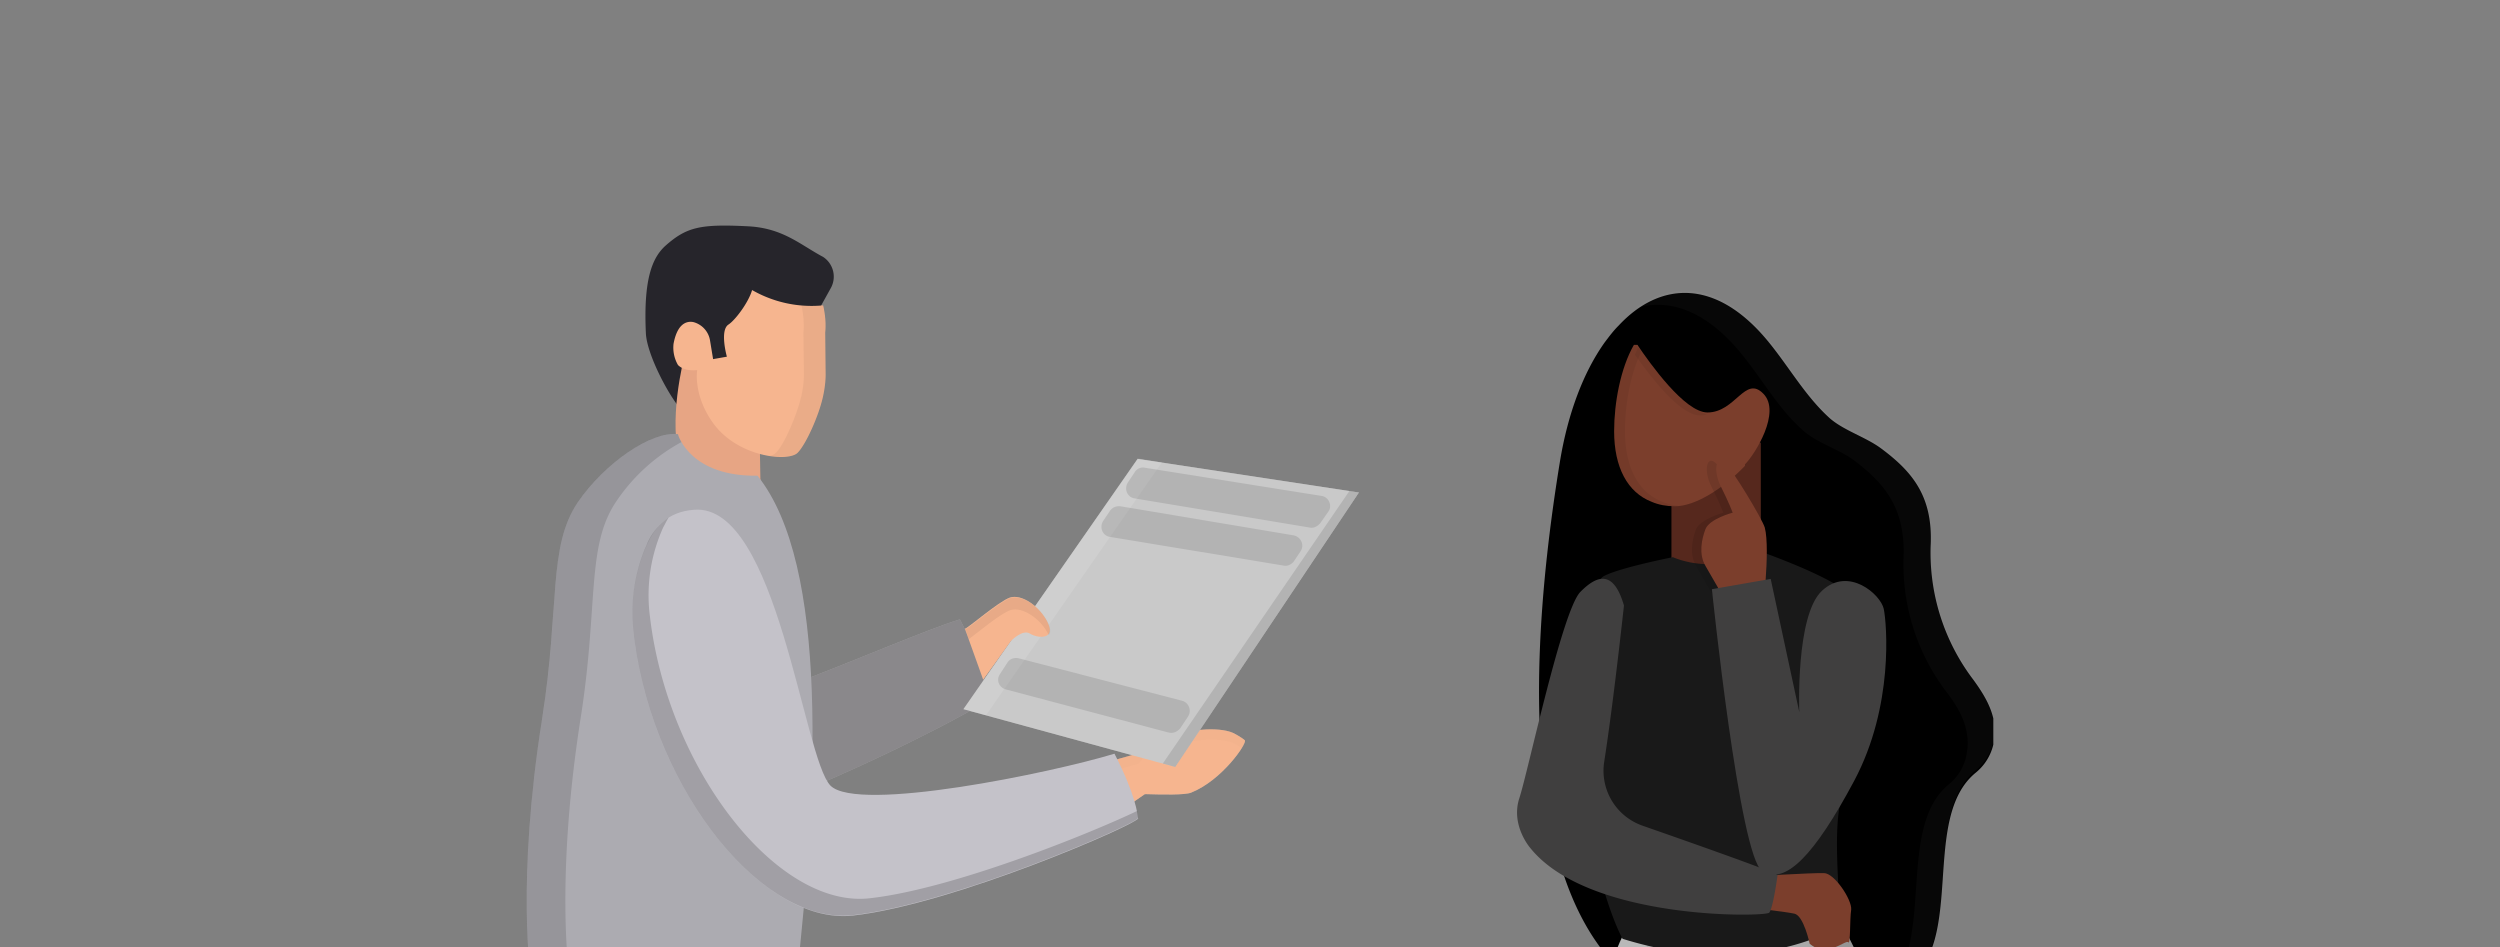 <svg viewBox="0 0 359 136" fill="none" xmlns="http://www.w3.org/2000/svg" class="rounded-t-lg bg-primary-lightP2 dark:bg-gray-buttonHover"><rect x="0" y="0" width="359" height="136" fill="#808080" stroke="none"/><path d="M0 8a8 8 0 0 1 8-8h343a8 8 0 0 1 8 8v128H0V8Z"/><g clip-path="url(#ainterview)"><path d="M98.35 54.9c8.94-5.03 19.5-10.91 19.5-10.91l1.42-2.56a3.39 3.39 0 0 0-1.06-4.53c-.07 0-.07-.08-.15-.08-3.26-1.77-5.67-4.04-10.56-4.32-6.88-.35-8.86.07-11.91 2.76-1.99 1.78-3.2 4.97-2.84 12.63.14 2.76 2.84 8.22 4.96 10.84l.64-3.82Z" fill="#26252B"/><path d="M98.64 49.73s-2.34 8.01-1.42 14.4c.35 2.33 4.96 7.3 7.16 6.8 2.98-.64 4.82-1.63 4.82-1.63l-.14-8.23c0-.07-7.16-12.55-10.42-11.34Z" fill="#E7A584"/><path d="M164.3 114.11c.06-.07.2-.07.28-.07 2.34.07 5.53.14 6.45-.21 4.47-1.78 8.08-7.1 7.73-7.52-.14-.14-.64-.5-1.28-.85-1.91-1.2-6.52-.71-8.44 0-1.2.43-2.48 1.28-2.05.64 1-1.63.64-3.48.14-3.05-.28.28-2.27 3.26-3.54 4.96-.08.14-.22.21-.29.21-7.16 1.99-16.3 4.75-19.29 5.46-.56.15-.92.22-.92.22l-.56 8.15 1.27.92c7.87-.42 16.8-6.24 20.5-8.86ZM91.62 67.95l8.37-.28c8.37-.29-9.79 30.84-5.89 34.74 3.9 3.9 34.6-10.7 43.75-13.47 3.12 6.1 3.9 10.78 4.04 11.48.14.71-32.9 18.08-47.5 19.64-14.54 1.64-20-6.23-2.77-52.1ZM151.04 89.08s1.91 1.2 1 5.88c-.93 4.68-4.69 4.97-6.53 3.62-1.84-1.28-.07-5.67 1.49-6.24 1.63-.5 3.54-1.06 4.04-3.26Z" fill="#9E9E9E"/><path d="m168.76 110.14-30.42-8.3 25.03-35.95 31.77 4.83-26.38 39.42Z" fill="#9E9E9E"/><path d="M138.56 90.29c.35 0 4.82-3.9 6.45-4.47 1.63-.57 4.32 1.2 5.46 3.61 1.13 2.42-1.42 2.27-2.56 1.56-1.06-.7-2.76 1.07-2.76 1.07l-2.13 2.98-1.84 2.55-2.62-7.3Z" fill="#9E9E9E"/><path d="M164.3 114.1c.06-.06.2-.06.28-.06 2.34.07 5.53.14 6.45-.21 4.47-1.78 8.08-7.1 7.73-7.52-.14-.14-.64-.5-1.28-.85-1.91-1.2-6.52-.71-8.44 0-1.2.42-2.48 1.28-2.05.64.99-1.63.63-3.48.14-3.05-.28.28-2.27 3.26-3.55 4.96-.07.14-.2.21-.28.21-7.16 1.99-16.3 4.75-19.29 5.46-.56.15-.92.22-.92.22l-.56 8.15 1.27.92c7.87-.42 16.8-6.24 20.5-8.86Z" fill="#F6B58F"/><path opacity="0.11" d="M167.62 106.1c-.5.21-.78.35-.56-.07.28-.43.42-.92.5-1.35.13.28.13.78.06 1.42Z" fill="#000"/><g opacity="0.11" fill="#000"><path opacity="0.11" d="M167.2 104.54c-.28.28-2.27 3.26-3.54 4.96-.08.14-.22.21-.29.21-7.16 1.99-16.3 4.75-19.28 5.46l-.93.22-.42 6.66-.07-.07.56-8.15.93-.22c2.97-.7 12.12-3.47 19.28-5.46a.96.96 0 0 0 .28-.2c1.28-1.71 3.27-4.69 3.55-4.97.35-.36.64.56.35 1.7-.14-.21-.28-.28-.42-.14ZM178.33 107.44c-.21-.14-.5-.35-.78-.5-1.91-1.2-6.52-.7-8.44 0-1.2.43-2.48 1.28-2.05.65.28-.5.5-1.07.56-1.5.43-.2 1-.49 1.5-.63 1.9-.71 6.52-1.28 8.43 0 .64.43 1.13.78 1.28.85.07.07-.15.5-.5 1.13Z"/></g><path d="m91.62 67.95 8.37-.28c8.37-.29-9.79 30.84-5.89 34.74 3.9 3.9 34.6-10.7 43.75-13.47 3.12 6.1 3.9 10.78 4.04 11.48.14.71-32.9 18.08-47.5 19.64-14.54 1.64-20-6.23-2.77-52.1Z" fill="#8A888B"/><path d="M151.04 89.08s1.91 1.2.99 5.89c-.92 4.68-4.68 4.96-6.52 3.61-1.85-1.27-.07-5.67 1.48-6.24 1.63-.5 3.55-1.06 4.05-3.26Z" fill="#F6B58F"/><path d="m168.76 110.14-30.42-8.3 25.03-35.94 31.77 4.82-26.38 39.42Z" fill="#C9C9C9"/><path opacity="0.11" d="m166.98 109.64 26.8-39.14 1.35.22-26.37 39.42-1.78-.5Z" fill="#000"/><path opacity="0.11" d="m166.85 66.4-25.25 36.3-3.26-.86 25.03-36.02 3.48.57Z" fill="#fff"/><path opacity="0.11" d="m188.04 75.75-25.1-4.18c-1.06-.14-1.56-1.35-.99-2.27l1-1.5c.28-.49.92-.77 1.48-.63l25.32 4.04c1.06.14 1.63 1.42.99 2.27l-1.14 1.63c-.42.5-.99.78-1.56.64ZM184.29 81.21 159.4 77.1c-1.06-.14-1.56-1.35-1-2.27l1-1.49c.36-.5.92-.7 1.49-.64l24.89 4.18c1.06.22 1.56 1.42.99 2.27l-1 1.5c-.35.42-.91.7-1.48.56ZM167.76 105.18 144.44 99c-1-.29-1.42-1.35-.85-2.2l1.06-1.63c.35-.57 1-.78 1.63-.64l23.47 6.1a1.5 1.5 0 0 1 .85 2.27l-1.13 1.7c-.43.5-1.07.78-1.7.57Z" fill="#000"/><path d="M114.3 141.34c-16.94 5.81-38.07-1.07-38.07-1.07s-2.13-13.61 1.63-37.15c2.55-16.17.78-24.53 5.1-30.99 3.84-5.6 10.57-10.28 14.4-9.78.07.35 1.92 6.1 11.42 5.96 10.28 12.83 8.65 45.23 5.53 73.03Z" fill="#ACABB1"/><path opacity="0.13" d="M102.96 143.53c-13.75 1-26.73-3.26-26.73-3.26s-2.13-13.61 1.63-37.15c2.55-16.17.78-24.53 5.1-30.99 3.84-5.6 10.57-10.28 14.4-9.78 0 .07.14.57.5 1.13A26.54 26.54 0 0 0 88.5 72c-4.33 6.38-2.55 14.75-5.1 30.99-3.7 23.54-1.64 37.15-1.64 37.15s9.64 3.12 21.2 3.4Z" fill="#000"/><path d="M118.2 43.84c.3 1.28.43 2.7.3 3.9l.06 6.03c0 1-.14 2.06-.35 3.05-.57 2.76-2.48 7.02-3.69 8.22-1.42 1.35-8.72.57-12.2-4.4-2.83-4.03-2.2-7.5-2.2-7.5s-1.76.28-2.76-.72a4.98 4.98 0 0 1-.64-3.05c.5-2.69 1.7-3.33 2.84-3.12a3.27 3.27 0 0 1 2.41 2.7l.43 2.62 1.98-.35s-1.06-3.76.22-4.61c.99-.64 2.9-3.2 3.4-4.96a17.17 17.17 0 0 0 10.2 2.2Z" fill="#F6B58F"/><path opacity="0.05" d="m118.5 47.74.06 6.03c0 1.06-.14 2.06-.35 3.05-.57 2.77-2.48 7.02-3.69 8.22-.57.57-2.13.71-4.04.43.42-.07.7-.21.92-.43 1.2-1.13 3.05-5.46 3.69-8.22.21-1 .35-1.99.35-3.05l-.07-6.03c.14-1.2 0-2.62-.28-3.9.99.08 2.05.08 3.12 0 .28 1.28.42 2.7.28 3.9Z" fill="#000"/><path d="M90.98 90.92c-.5-4.32.14-8.72 1.91-12.69 1.14-2.48 2.91-4.75 6.81-5.03 11.91-.92 15.67 35.73 19.57 39.63 3.97 3.9 31.7-1.84 40.77-4.6 3.12 6.1 3.26 8.57 3.4 9.28.14.71-26.37 12.34-40.98 13.97-13.26 1.42-29-18.72-31.48-40.56Z" fill="#C4C2C9"/><path opacity="0.18" d="M163.44 117.44c.14.71-26.37 12.34-40.98 13.97-13.26 1.49-29-18.65-31.48-40.56-.5-4.32.14-8.72 1.91-12.69a8.62 8.62 0 0 1 3.12-3.83c-.28.43-.5.92-.78 1.42a23.65 23.65 0 0 0-1.91 12.7c2.55 21.9 18.22 41.97 31.48 40.55 11.84-1.28 31.55-9.22 38.5-12.55.07.5.14.85.14 1Z" fill="#000"/><path d="M138.56 90.29c.35 0 4.82-3.9 6.45-4.47 1.63-.57 4.32 1.2 5.46 3.62 1.13 2.4-1.42 2.26-2.56 1.55-1.06-.7-2.76 1.07-2.76 1.07l-2.13 2.98-1.84 2.55-2.62-7.3Z" fill="#F6B58F"/><path opacity="0.06" d="M150.6 91.2c-1.13-2.4-3.82-4.1-5.45-3.6-1.42.42-4.75 3.25-6.03 4.18l-.5-1.42c.36 0 4.83-3.9 6.46-4.47 1.7-.5 4.32 1.2 5.46 3.62.35.85.35 1.34.07 1.7Z" fill="#000"/><path d="M261.5 145.16c.92-.2 1.92-.42 2.9-.7a70.66 70.66 0 0 0 7.31-2.27c.71-.29 1.35-.57 1.99-1 8.72-5.8 1.98-23.75 10.06-30.27a7.36 7.36 0 0 0 2.49-4.04c.78-3.55-.78-6.38-2.84-9.22a30.18 30.18 0 0 1-6.17-19.29c.36-7.09-2.62-10.63-7.09-13.96-2.2-1.64-5.32-2.56-7.37-4.33-3.55-3.19-5.89-7.44-8.94-11.13-7.44-9-15.45-8.58-21.4-2.2-.72.71-1.36 1.56-2 2.41-3.04 4.26-5.31 10.21-6.45 17.23-5.53 33.96-8.22 88.49 37.51 78.77Z" fill="#000"/><path opacity="0.03" d="M234.84 44.27c4.75-1.49 10.07.28 15.1 6.38 3.05 3.69 5.4 8.01 8.94 11.13 2.05 1.85 5.17 2.7 7.37 4.33 4.4 3.33 7.38 6.88 7.1 13.97a30.3 30.3 0 0 0 6.16 19.28c2.13 2.77 3.62 5.67 2.84 9.22a7.13 7.13 0 0 1-2.49 4.04c-7.72 6.31-1.77 23.19-9.14 29.57.35-.14.64-.22 1-.36.7-.28 1.34-.56 1.98-.99 8.72-5.81 1.98-23.75 10.06-30.28a7.38 7.38 0 0 0 2.49-4.04c.78-3.54-.78-6.38-2.84-9.21a30.16 30.16 0 0 1-6.17-19.29c.36-7.1-2.62-10.64-7.09-13.97-2.2-1.63-5.32-2.55-7.37-4.32-3.55-3.2-5.89-7.45-8.94-11.14-6.45-7.8-13.33-8.5-19-4.32Z" fill="#F2F5F7"/><path d="M252.85 63.56h-12.83v23.96h12.83V63.56Z" fill="#56281D"/><path d="M274.9 275.77H265.12c-3.33-12.05-13.26-88.56-15.81-102.88-.85 1-1.56 2.06-2.34 3.26-12.06 20.07-12.9 70.7-33.97 99.62h-2.62l-7.37-.07c1.2-16.6 22.83-135.57 31.97-144.43l24.9-2.2 2.54-.21c.07.07.15.21.15.28 13.6 23.97 14.39 41.62 12.97 84.45 0 3.54 2.77 14.67 3.47 19.07.71 3.55.15 29.64-4.1 43.11Z" fill="#A9A9A9"/><path opacity="0.17" d="M239.17 131.2c-9.15 8.86-30.77 127.9-31.98 144.43h-4.18c1.2-16.6 22.83-135.57 31.97-144.43l24.9-2.2s0 .07.06.07c.07.07.07.14.14.28l-20.91 1.85Z" fill="#fff"/><path opacity="0.12" d="m274.9 275.77-5.31-.07c4.25-13.4 4.82-39.5 4.18-43.04-.7-4.47-3.47-15.53-3.47-19.07 1.41-42.62.63-60.27-12.7-84.02l5.1-.43c13.62 23.97 14.4 41.62 12.98 84.45 0 3.54 2.77 14.67 3.48 19.07.57 3.55 0 29.64-4.26 43.11Z" fill="#000"/><path d="M226.12 105.96c1 10.56 4.04 23.54 6.88 28.85 19.28 6.03 31.27-1.84 31.27-1.84-.36-9.22-1.5-18 1.84-22.12.21-.28 10.35-19.22-2.55-26.95-4.05-2.4-11.28-4.89-11.28-4.89-6.02 3.83-12.05 1-12.05 1s-7.52 1.48-9.86 2.69c-.99.5-1.91 2.84-2.62 5.39a47.65 47.65 0 0 0-1.63 17.87Z" fill="#191919"/><path d="M250.58 66.89c-3.19 3.33-7.16 5.81-10.07 5.81-1.2 0-2.34-.21-3.33-.64-3.47-1.34-5.39-4.96-5.39-10.14 0-4.04.92-9.07 2.84-12.4h.5c1.77 2.62 6.8 9.71 10.06 9.71 4.04 0 5.4-5.39 8.02-2.7 2.62 2.63-1.21 8.73-2.63 10.15v.2Z" fill="#7B3E2C"/><path opacity="0.06" d="M231.8 62c0 5.17 1.9 8.79 5.31 10.13 1 .43 2.13.57 3.33.57.22 0 .43 0 .64-.07a8.09 8.09 0 0 1-2.34-.57c-3.47-1.34-5.39-4.96-5.39-10.14 0-3.61.71-8.08 2.34-11.41-.28-.36-.5-.71-.7-1h-.5c-1.78 3.41-2.7 8.44-2.7 12.49Z" fill="#000"/><path opacity="0.06" d="M234.77 50.93c2.2 3.12 6.45 8.73 9.36 8.73.35 0 .63 0 .99-.15-3.26-.92-7.66-7.16-9.36-9.64h-.5c-.14.36-.35.71-.5 1.06Z" fill="#000"/><path d="M253 88.94s1.27-10 .42-13.19c-.36-1.2-4.54-8.22-5.74-9.29-1.21-1.13-1.78 1.07-.57 3.4 1.2 2.35 1.7 3.76 1.7 3.76s-3.26.85-3.9 2.34c-.57 1.5-1 3.62 0 5.32 1 1.7 4.4 7.66 4.4 7.66h3.68Z" fill="#7B3E2C"/><path opacity="0.1" d="M243.56 81.28c1 1.7 4.4 7.66 4.4 7.66h1.35s-3.4-5.96-4.4-7.66c-1-1.7-.57-3.83 0-5.32.57-1.49 3.9-2.34 3.9-2.34s-.57-1.41-1.7-3.75c-.64-1.28-.78-2.56-.57-3.2l-.21-.2c-1.2-1.14-1.77 1.06-.57 3.4 1.2 2.34 1.7 3.75 1.7 3.75s-3.26.93-3.9 2.34c-.56 1.5-.99 3.62 0 5.32Z" fill="#000"/><path d="M259.87 135.52s-.85-4.04-2.2-4.32c-1.34-.29-7.23-1-7.87-.92-.64.14 1.2-4.4 1.2-4.4s9.44-.57 10.93-.5c1.49 0 4.04 3.83 3.9 5.25-.22 1.35-.07 5.1-.43 4.68-.35-.43-3.05 2.34-5.53.21Z" fill="#7B3E2C"/><path d="M233.2 86.95s-1.48 13.76-2.83 22.4a8.36 8.36 0 0 0 5.53 9.23c7.73 2.7 19.15 6.73 19.36 7.09 0 0-.64 4.75-1.2 5.39-.57.63-25.96 1.13-34.32-9.3 0 0-2.84-3.25-1.56-7.15 1.27-3.9 6.1-26.73 8.72-29.57 2.7-2.77 4.9-2.9 6.3 1.91Z" fill="#403F3F"/><path d="m254.27 83.13-8.44 1.48s3.97 38.43 7.23 40.49c3.27 2.06 7.45-2.2 13.2-12.97 5.74-10.78 4.67-22.62 4.25-24.68-.43-2.06-5.04-6.17-8.87-2.62-3.82 3.54-3.26 17.44-3.26 17.44l-4.11-19.14Z" fill="#403F3F"/></g><defs><clipPath id="ainterview"><path fill="#fff" transform="translate(73 32)" d="M0 0h213.24v104H0z"/></clipPath></defs></svg>